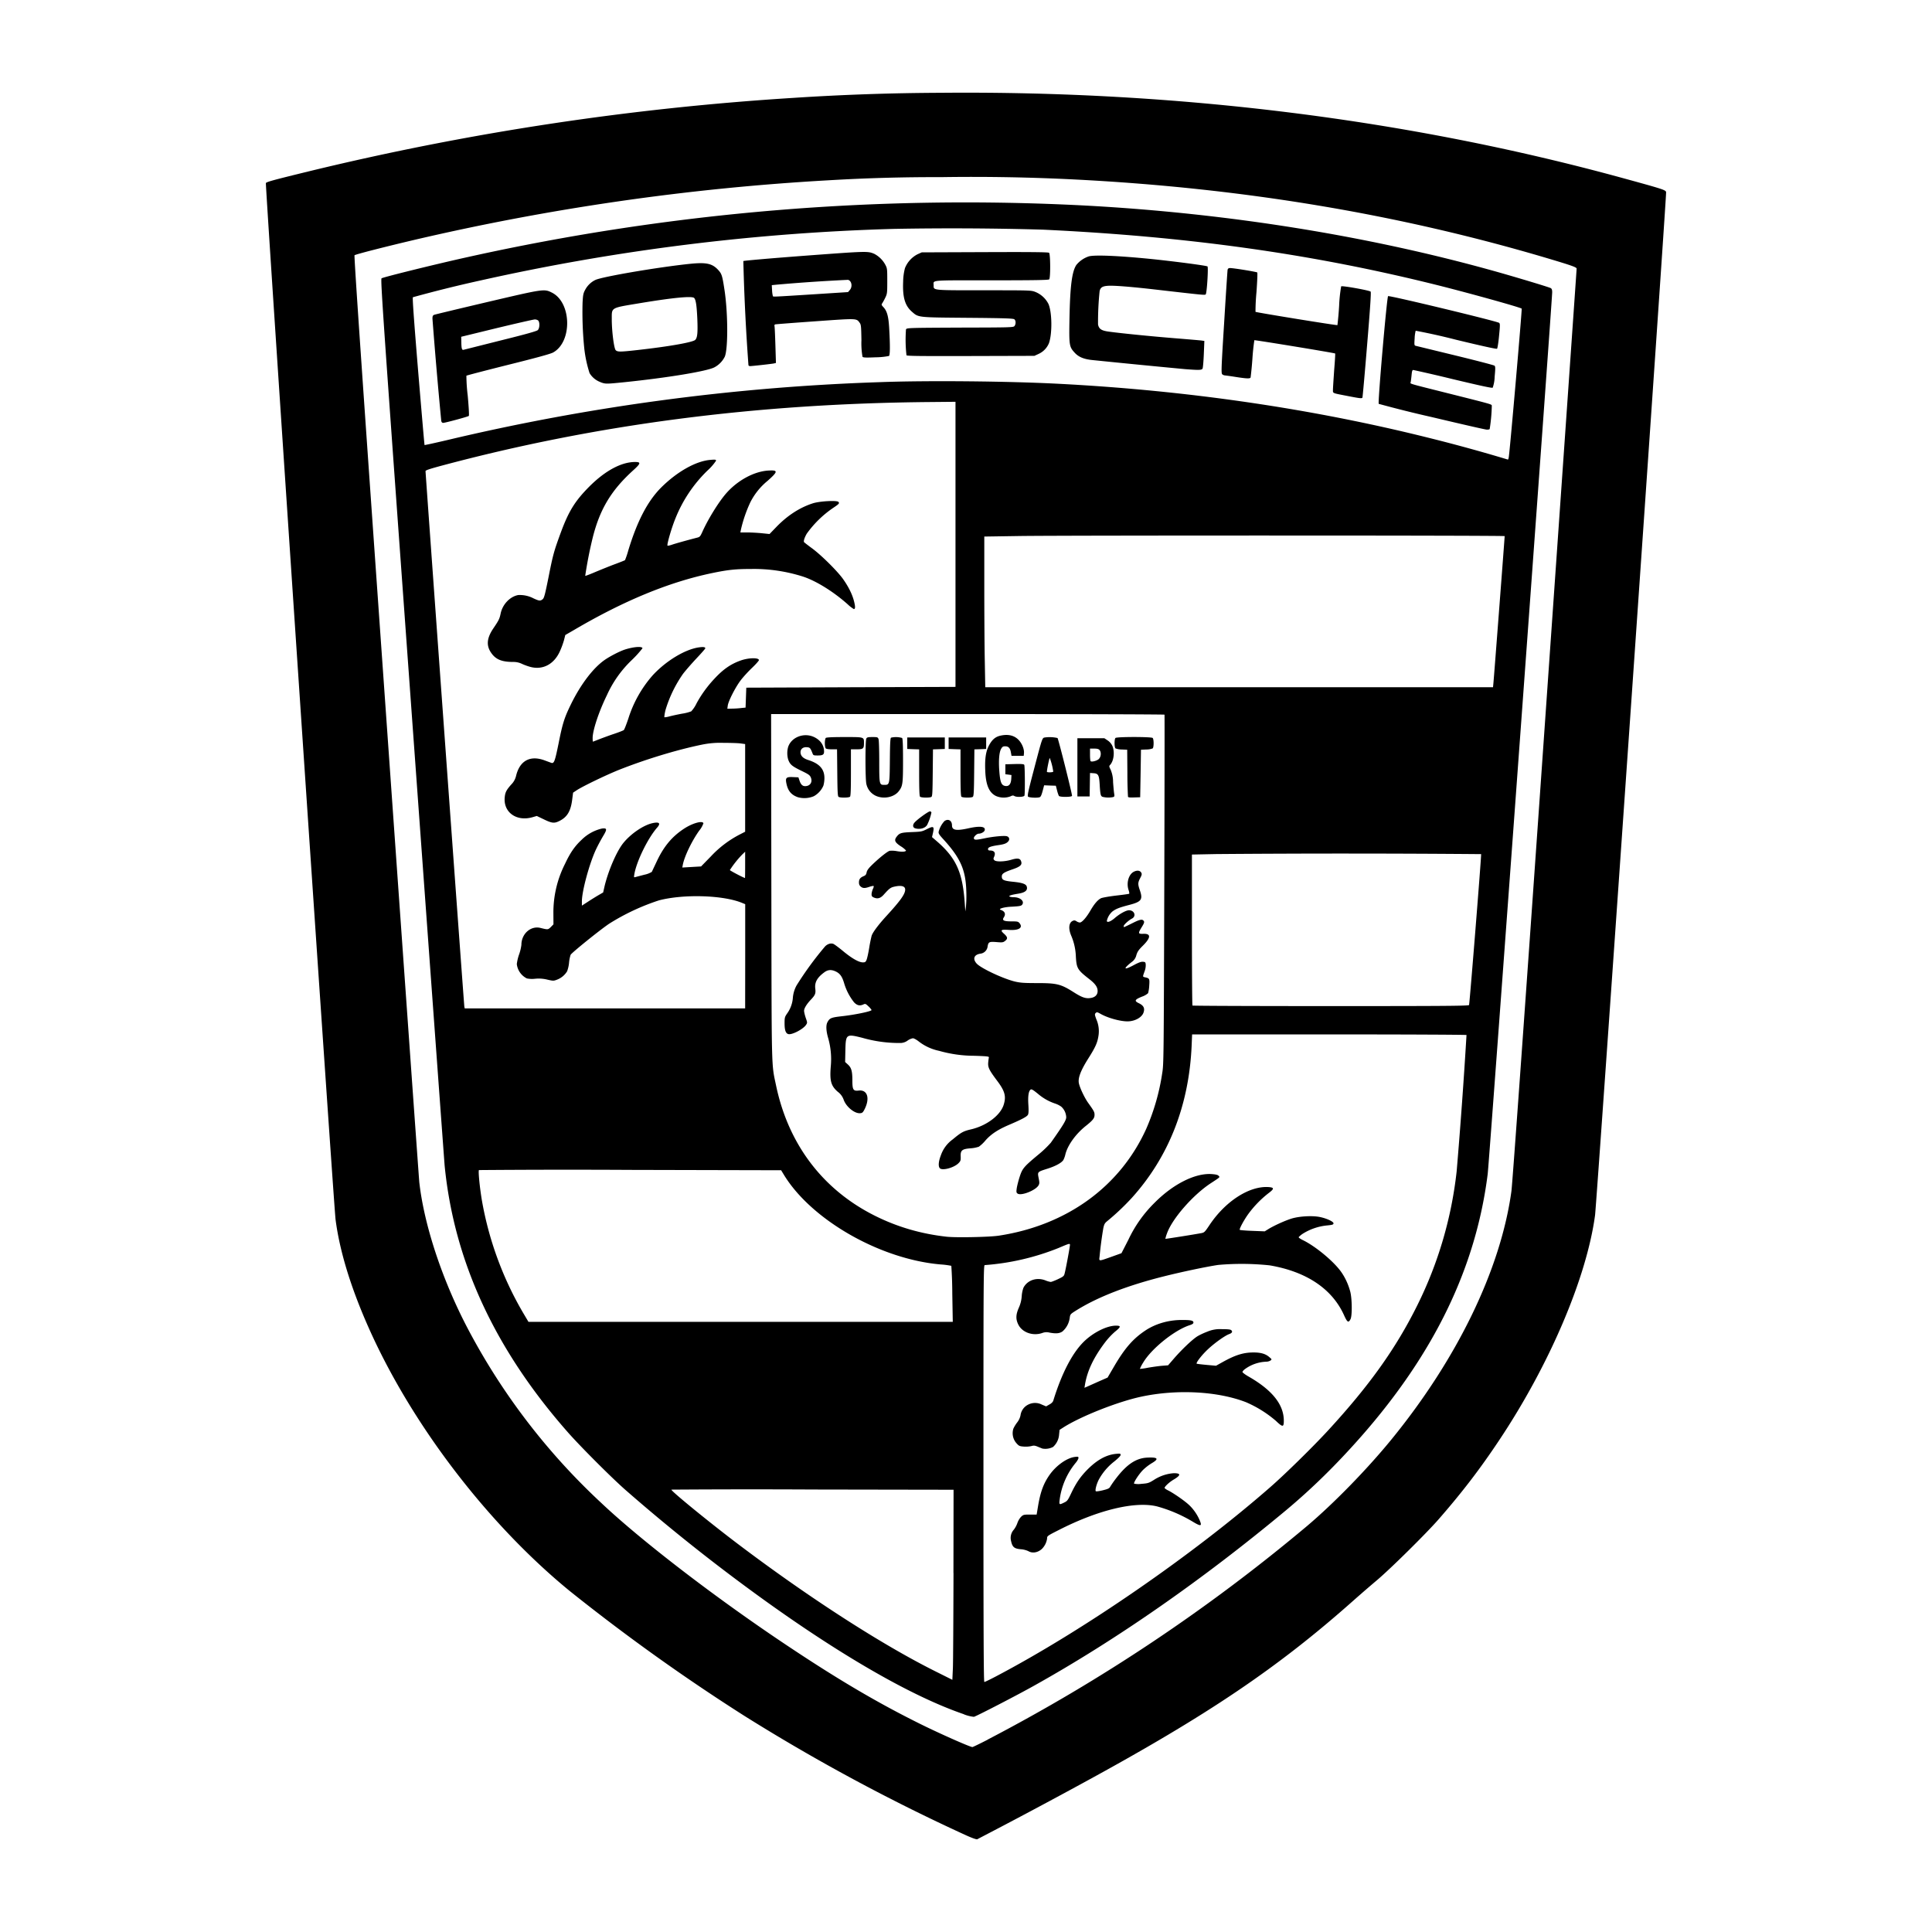 <svg xmlns="http://www.w3.org/2000/svg" width="32" height="32"><path d="M15.989 30.393a31.863 31.863 0 01-3.66-1.973 32.83 32.83 0 01-2.895-2.07c-1.363-1.116-2.623-2.768-3.332-4.368-.293-.66-.477-1.263-.544-1.783C5.526 19.95 4.39 3.054 4.404 3.032c.013-.02.108-.047.752-.204a46.13 46.13 0 017.972-1.206 39.684 39.684 0 012.456-.085c3.925-.036 7.747.441 11.285 1.41.682.187.723.2.727.237.008.066-1.151 16.753-1.177 16.945-.14 1.034-.754 2.477-1.592 3.732-.316.474-.608.855-.997 1.301-.202.232-.795.818-1.022 1.01-.112.094-.28.24-.375.324-1.266 1.127-2.431 1.913-4.507 3.042a99.67 99.67 0 01-1.74.926c-.013.005-.088-.021-.197-.071zm.37-1.58a29.245 29.245 0 005.287-3.535c.437-.369.986-.93 1.39-1.423 1.1-1.344 1.82-2.83 1.998-4.126.016-.116.232-3.129.553-7.724.29-4.143.527-7.543.527-7.555 0-.024-.08-.052-.489-.174-2.451-.728-5.036-1.16-7.8-1.302a33.76 33.76 0 00-2.24-.04 29.78 29.78 0 00-1.86.052 40.04 40.04 0 00-6.874.99c-.5.118-.964.237-.979.252-.01.011.132 2.078.523 7.618.295 4.182.543 7.664.55 7.737.08.71.38 1.619.804 2.425a10.81 10.81 0 002.2 2.876c.656.622 1.885 1.567 3.052 2.347.847.567 1.503.955 2.203 1.304.323.162.854.398.902.402.007 0 .122-.055.254-.123zm-.394-.42c-.93-.318-2.236-1.088-3.712-2.187a30.766 30.766 0 01-1.898-1.532c-.238-.21-.738-.712-.94-.94-1.216-1.377-1.893-2.84-2.05-4.424-.007-.076-.25-3.412-.54-7.413C6.343 5.24 6.3 4.622 6.32 4.61c.026-.02.94-.245 1.427-.352a37.98 37.98 0 0110.275-.851c2.327.129 4.62.497 6.692 1.073.339.094.939.274.971.292.017.01.024.027.024.069 0 .136-1.044 14.415-1.068 14.604-.194 1.542-.88 2.965-2.097 4.349-.414.47-.81.858-1.24 1.218-1.382 1.151-2.813 2.148-4.183 2.912-.284.159-.944.5-.99.512a.631.631 0 01-.165-.041zm.526-.624c1.447-.76 3.265-2.014 4.552-3.14.246-.215.704-.665.951-.933.686-.745 1.125-1.36 1.478-2.07a6.61 6.61 0 00.655-2.227 93.55 93.55 0 00.163-2.256c-.003-.005-1.027-.01-2.275-.01h-2.27l-.008.193c-.045.988-.38 1.837-.99 2.514a4.027 4.027 0 01-.407.385c-.042.034-.051.05-.066.12a6.393 6.393 0 00-.061.461c-.01.089-.026.089.206.007l.156-.056.114-.222a2.13 2.13 0 01.437-.616c.304-.306.665-.488.936-.473.072.005.106.012.121.028.025.026.033.018-.127.123-.296.193-.642.59-.727.832a.544.544 0 00-.027.09c.003.003.471-.071.598-.095.047-.009.057-.019.133-.133.26-.39.65-.644.966-.63.11.006.112.027.01.103a1.75 1.75 0 00-.335.346c-.073.102-.149.244-.14.26.004.005.098.013.21.017l.204.008.061-.038c.101-.062.294-.148.395-.177.121-.034.308-.046.432-.027.12.019.258.08.251.112-.003.019-.023.024-.105.032a.927.927 0 00-.392.13.378.378 0 00-.08.064c-.003.007.029.03.069.049.21.102.509.35.633.524.067.094.12.208.152.328.031.116.034.4.005.457-.034.066-.054.054-.107-.064-.197-.438-.624-.724-1.234-.827a4.447 4.447 0 00-.849-.007c-.185.027-.597.113-.899.189-.604.151-1.089.339-1.442.557-.111.069-.111.07-.12.13a.36.36 0 01-.12.226c-.05.034-.107.039-.215.019a.195.195 0 00-.118.006c-.155.055-.333-.007-.398-.138-.045-.09-.043-.164.008-.28a.553.553 0 00.048-.192.5.5 0 01.029-.14c.066-.126.221-.177.365-.12a.383.383 0 00.086.025c.011 0 .065-.02.12-.046.089-.042.1-.051.11-.092.016-.057.072-.355.084-.438.01-.073.027-.075-.19.016a4.075 4.075 0 01-1.216.281c-.021 0-.022.168-.022 3.453 0 2.62.003 3.452.015 3.452.008 0 .092-.04.187-.09zm.54-2.078a.368.368 0 00-.127-.031c-.105-.01-.136-.036-.157-.134a.204.204 0 01.047-.192.422.422 0 00.058-.11.294.294 0 01.06-.101c.037-.035.045-.037.148-.037h.11l.022-.132c.04-.242.092-.384.194-.528.111-.156.288-.28.42-.295.05-.006.057-.004.057.017 0 .013-.02.05-.046.081a1.2 1.2 0 00-.266.613c-.01.083-.006.085.075.045.051-.024.061-.038.114-.149.08-.169.148-.27.26-.386.166-.17.322-.257.488-.272.066-.006.073-.004.073.018 0 .016-.039.055-.107.11a.97.97 0 00-.256.302c-.037.074-.063.174-.048.189.006.006.055 0 .116-.015.088-.022.109-.032.123-.06a1.74 1.74 0 01.106-.15c.172-.222.322-.32.5-.331.183-.01.208.018.082.092a.839.839 0 00-.146.113c-.069.07-.158.208-.147.226a.35.35 0 00.123.003c.106-.008.122-.013.204-.064a.694.694 0 01.328-.112c.124-.001.123.033-.002.107-.074.044-.157.123-.147.14a.232.232 0 00.062.04c.086.044.25.157.328.226.08.07.15.17.191.268.041.098.02.103-.11.025a2.365 2.365 0 00-.592-.255c-.362-.092-.98.056-1.636.392-.19.096-.19.098-.19.14a.303.303 0 01-.085.17c-.068.063-.159.078-.227.037zm.235-1.698a3.884 3.884 0 01-.077-.031c-.048-.02-.067-.022-.108-.01a.453.453 0 01-.124.008c-.067-.005-.08-.01-.117-.051a.25.25 0 01-.055-.247.56.56 0 01.061-.1.288.288 0 00.057-.12.232.232 0 01.127-.177.248.248 0 01.225-.001l.072.03.054-.031c.037-.02.059-.043.066-.068.137-.443.308-.775.498-.966.156-.156.386-.272.539-.272.087 0 .084.02-.016.1a1.23 1.23 0 00-.165.177c-.189.25-.294.47-.332.698l-.009.054.038-.016.19-.085.155-.068.114-.195c.175-.297.31-.45.511-.584.167-.111.377-.173.594-.175.156-.001.203.008.203.042 0 .018-.017.03-.067.046-.249.082-.628.387-.763.614a.645.645 0 00-.057.108.971.971 0 00.132-.019c.07-.012.174-.027.231-.032l.104-.008.102-.118c.124-.142.289-.3.375-.357.035-.023.112-.06.172-.082a.535.535 0 01.242-.042c.094 0 .14.004.154.016.028.023.016.048-.031.065-.07.024-.249.152-.358.256-.1.094-.197.22-.182.235.004.003.077.012.164.02l.156.014.108-.06c.212-.118.344-.16.515-.16.12 0 .199.023.26.077.043.036.043.038.02.056a.14.14 0 01-.073.02.639.639 0 00-.35.122c-.023.017-.042.039-.042.048 0 .01.047.045.105.078.39.224.58.463.58.73 0 .109-.018.11-.131.002a1.927 1.927 0 00-.495-.309c-.47-.182-1.142-.218-1.734-.092-.385.082-.989.32-1.284.505l-.07.045-.008.076a.304.304 0 01-.1.207.276.276 0 01-.176.027zm-1.474 2.062l.002-1.38-2.333-.004a192.607 192.607 0 00-2.34.002c-.018.015.635.548 1.113.909 1.192.9 2.406 1.68 3.3 2.121l.24.12.009-.195c.004-.106.008-.814.01-1.573zm-.019-4.622a7.349 7.349 0 00-.016-.467 1.33 1.33 0 00-.179-.023c-1.003-.087-2.141-.739-2.595-1.486l-.045-.074-2.498-.006a186.135 186.135 0 00-2.507.003c-.014.012.011.278.049.504a5.59 5.59 0 00.675 1.848l.096.162h7.028zm.767-.966c1.128-.171 2.013-.813 2.447-1.774a3.64 3.64 0 00.262-.912c.026-.156.026-.211.035-3.047.005-1.588.006-2.892.004-2.897-.003-.005-1.47-.01-3.26-.01h-3.256l.004 2.86c.005 3.144-.001 2.914.08 3.301.206.973.779 1.724 1.644 2.153.368.183.758.296 1.18.343.158.017.704.006.86-.017zm.314-.698c-.02-.014-.022-.027-.014-.084.005-.037.026-.122.047-.188.046-.143.067-.169.308-.37a1.79 1.79 0 00.21-.2c.208-.295.255-.373.255-.423a.25.25 0 00-.083-.175.407.407 0 00-.093-.048.847.847 0 01-.291-.163c-.086-.07-.11-.083-.124-.07-.033.027-.045.107-.036.25.006.096.004.146-.007.166-.017.031-.098.075-.313.167-.187.08-.3.155-.392.26a.595.595 0 01-.108.102.536.536 0 01-.141.027c-.138.011-.165.034-.16.136.002.062-.002.075-.034.108-.075.078-.274.131-.313.084-.027-.033-.02-.114.02-.216a.542.542 0 01.195-.26c.139-.116.175-.136.298-.165.263-.06.493-.234.547-.411.043-.14.018-.227-.113-.4-.13-.174-.151-.218-.144-.298a.848.848 0 01.011-.084c.004-.016-.031-.02-.243-.027a2.134 2.134 0 01-.582-.082.821.821 0 01-.33-.15c-.042-.034-.086-.058-.104-.058a.22.22 0 00-.087.038.207.207 0 01-.108.04 2.203 2.203 0 01-.644-.086c-.267-.067-.273-.062-.279.214l-.004.187.046.042c.058.053.074.11.074.266 0 .153.015.176.106.165.141-.016.187.123.1.302-.03.06-.04.07-.076.073-.093.01-.237-.109-.276-.228a.277.277 0 00-.095-.126c-.113-.098-.136-.18-.117-.418a1.27 1.27 0 00-.042-.469c-.035-.119-.04-.213-.014-.264.037-.07.06-.08.23-.1.223-.024.502-.082.502-.104a.262.262 0 00-.05-.059c-.047-.045-.054-.048-.084-.034-.06.028-.104.019-.155-.033a.941.941 0 01-.167-.323c-.032-.106-.067-.155-.135-.188-.074-.036-.132-.032-.191.012-.12.088-.164.167-.15.274.009.077-.002.104-.072.178-.071.075-.114.145-.114.186 0 .02.013.074.028.118.027.076.027.081.006.113-.047.073-.233.17-.294.155-.044-.011-.063-.065-.063-.178 0-.095.003-.106.042-.163a.51.51 0 00.096-.27.518.518 0 01.06-.194 5.48 5.48 0 01.476-.651c.043-.04.093-.054.135-.038.016.007.09.061.162.121.145.12.26.185.326.185.037 0 .046-.006.061-.042.01-.024.03-.114.044-.2a2.41 2.41 0 01.04-.199c.018-.056.108-.177.238-.32.248-.27.325-.38.317-.454-.006-.048-.066-.063-.166-.042-.074.015-.092.028-.189.136-.053.059-.1.073-.16.048-.034-.014-.041-.024-.041-.056 0-.02.01-.058.02-.083.013-.024.019-.048.014-.052-.004-.005-.035.001-.068.012-.078.027-.11.026-.145-.003-.021-.017-.03-.037-.03-.069 0-.053.02-.08.077-.104.032-.013.043-.027.05-.062.006-.033.03-.067.092-.127.12-.116.253-.222.29-.231a.43.43 0 01.12.006c.087.015.15.01.15-.012a.389.389 0 00-.088-.07c-.1-.067-.112-.1-.063-.162.045-.057.073-.065.248-.072.157-.006.17-.009.251-.05.108-.054.122-.046.1.06l-.017.073.08.069c.32.277.427.515.462 1.022l.01.14.01-.076a2.1 2.1 0 00.006-.26c-.01-.353-.097-.549-.381-.86-.073-.08-.083-.098-.076-.128a.41.41 0 01.096-.173c.063-.044.124-.008.124.073 0 .08.072.092.274.047.193-.043.287-.03.267.035-.009.027-.058.054-.098.054-.034 0-.09.056-.08.081.01.026.037.025.183-.005.14-.029.314-.045.36-.034.043.011.055.054.025.087-.03.034-.069.048-.17.062-.12.018-.164.035-.164.063 0 .018.009.025.032.025.074 0 .099.039.067.108-.012.027-.011.036.006.053.028.029.17.025.281-.008.1-.03.144-.024.16.021.024.06-.007.092-.135.136-.149.051-.183.074-.183.12 0 .058.031.072.187.088.15.015.213.036.226.078.02.064-.027.102-.146.12-.107.017-.158.034-.139.046.01.007.043.012.073.012.098 0 .171.06.142.114-.016.03-.037.035-.184.043-.123.005-.225.036-.178.052.07.024.089.068.052.125-.033.05 0 .066.13.066.097 0 .109.003.131.03.062.077-.014.123-.18.111-.13-.009-.145.003-.078.063.062.056.066.082.018.12-.032.025-.044.027-.14.019-.122-.01-.136-.003-.149.072a.136.136 0 01-.121.12c-.103.016-.13.085-.062.162.069.078.438.252.637.3.086.02.15.025.355.025.342 0 .403.015.626.157.13.082.19.102.27.09.075-.01.117-.053.117-.115 0-.065-.038-.12-.137-.197-.196-.153-.211-.178-.223-.368a.966.966 0 00-.078-.354c-.049-.116-.039-.214.025-.243.025-.012.038-.01.063.006a.123.123 0 00.055.021c.035 0 .108-.082.175-.197.065-.112.12-.176.175-.205.02-.01.131-.03.247-.044.115-.013.214-.027.22-.03.005-.004.002-.03-.008-.059-.042-.119 0-.266.089-.308.054-.026.101-.019.121.019.011.021.008.038-.019.088-.039.076-.04.1-.007.197.055.158.03.194-.173.247-.165.043-.222.065-.281.11a.29.29 0 00-.091.153c-.001.037.064.014.133-.047.082-.07.185-.127.234-.127.09 0 .124.097.05.137-.058.03-.138.104-.138.125 0 .01.003.017.006.017.004 0 .064-.029.135-.064.13-.066.17-.073.193-.035.01.016.003.038-.034.097-.065.106-.063.116.025.113.13-.005.126.064-.008.197-.071.07-.09.1-.107.155a.19.19 0 01-.08.117c-.143.113-.13.138.028.054.089-.048.13-.063.162-.06.038.003.042.008.045.05a.29.29 0 01-.016.1c-.037.102-.038.098.008.108.07.015.074.023.066.137a.59.59 0 01-.019.125.291.291 0 01-.1.057c-.122.049-.133.071-.054.109.078.037.102.081.08.15-.024.084-.144.151-.268.151-.12 0-.325-.056-.443-.123-.057-.032-.065-.033-.083-.015-.018.018-.017.027.01.102a.49.49 0 01.035.283c-.018.11-.05.183-.172.375-.118.188-.165.308-.153.393.01.07.092.247.157.337.094.131.104.15.104.196 0 .056-.027.09-.146.185-.168.134-.3.32-.337.47a.404.404 0 01-.033.093c-.03.047-.126.1-.26.143-.173.055-.17.052-.15.156.015.075.015.09-.001.12-.047.084-.29.18-.348.137zM15.16 13.72c-.043-.012-.048-.058-.01-.099.051-.056.227-.182.252-.182.014 0 .025.01.025.02a.84.84 0 01-.072.207c-.034.052-.117.076-.195.054zm-1.94-.514c-.11-.037-.167-.102-.193-.222-.022-.101-.007-.118.106-.113l.091.004.017.05c.022.068.05.096.094.096.083 0 .127-.066.095-.143-.017-.04-.037-.054-.166-.116-.15-.074-.18-.1-.21-.184a.386.386 0 010-.206c.056-.167.27-.245.438-.16.102.052.157.135.157.238 0 .049-.023.063-.104.063-.069 0-.075-.002-.087-.035-.036-.09-.042-.098-.095-.102-.07-.005-.114.039-.102.104.01.05.05.084.128.109.184.059.266.15.266.298a.48.48 0 01-.017.126.365.365 0 01-.159.175.404.404 0 01-.258.018zm.67-.007c-.015-.01-.019-.072-.022-.4l-.004-.388h-.086c-.05 0-.092-.006-.1-.015-.009-.008-.016-.047-.016-.086 0-.04.007-.078.015-.087.011-.01.098-.015.311-.015.333 0 .322-.003.322.102 0 .09-.013.101-.121.101h-.095v.385c0 .282-.004.389-.015.4-.018.018-.16.02-.188.003zm.614-.019a.28.28 0 01-.155-.199c-.018-.083-.019-.715 0-.748.01-.02.026-.025.1-.025.084 0 .09.002.102.033.007.018.012.182.012.372 0 .38.002.387.082.387.09 0 .09 0 .094-.408.002-.267.007-.367.019-.374a.368.368 0 01.184.005c.01.012.015.112.015.373 0 .386-.005.423-.07.508-.078.102-.252.137-.383.076zm.735.016c-.011-.011-.015-.118-.015-.4v-.384l-.099-.003-.098-.004v-.19h.622v.19l-.098.004-.098.003-.004.388c-.003.327-.006.388-.022.399-.028.017-.17.015-.188-.003zm.685 0c-.01-.011-.015-.118-.015-.4v-.384l-.098-.003-.099-.004v-.19h.622v.19l-.098.004-.097.003-.004.388c-.003.327-.007.388-.023.399-.027.017-.17.015-.188-.003zm.572-.012c-.114-.056-.168-.183-.177-.417-.009-.204.01-.325.064-.425.055-.1.111-.144.206-.161.116-.022.21.002.278.07.06.06.1.158.093.226l-.004.042h-.202l-.01-.055c-.012-.073-.04-.103-.095-.103-.034 0-.047.007-.066.04-.034.055-.046.202-.03.386.013.164.033.215.087.229.068.017.106-.025.11-.122l.003-.057-.05-.007-.051-.006v-.165l.15-.004c.113-.003.155 0 .163.013.011.019.014.48.003.51-.01.024-.132.029-.168.006-.018-.011-.032-.01-.063.006a.32.32 0 01-.241-.006zm.531.01c-.012-.015.007-.103.088-.41.156-.593.145-.56.197-.57a.59.59 0 01.204.01c.014.014.247.941.24.958-.008.022-.204.023-.218 0a.54.54 0 01-.03-.091l-.02-.077-.097-.003-.097-.004-.014.054c-.027.105-.04.135-.059.143-.04.015-.179.008-.194-.01zm.418-.414a1 1 0 00-.058-.226c-.01.01-.053.225-.046.231.012.012.104.008.104-.005zm.816.418c-.031-.013-.037-.038-.047-.206-.009-.153-.023-.18-.1-.185l-.06-.004-.003.195-.003.194h-.203v-.965h.446l.054.036a.223.223 0 01.078.089c.043.095.027.248-.035.316-.02.021-.019.027.008.081a.525.525 0 01.04.206c.006.082.014.169.019.194.006.04.004.047-.022.054a.402.402 0 01-.172-.005zm-.058-.63c.035-.038.039-.112.008-.146-.015-.017-.04-.023-.089-.023h-.068v.099c0 .055.004.104.01.109.018.018.111-.007.14-.039zm.48.628a7.057 7.057 0 01-.01-.398l-.003-.38-.088-.004a.294.294 0 01-.105-.018c-.021-.017-.022-.152-.001-.173.021-.021.595-.021.616 0 .021.021.02.156 0 .173a.297.297 0 01-.106.018l-.088.004-.006.393-.007.394-.098.003c-.072.003-.1 0-.105-.012zm-6.34 2.643v-.863l-.049-.02c-.31-.13-.968-.151-1.38-.043a3.7 3.7 0 00-.825.387c-.161.109-.62.48-.638.515a.606.606 0 00-.026.133.548.548 0 01-.032.14.335.335 0 01-.166.138c-.057.022-.064.022-.16 0a.602.602 0 00-.203-.015.434.434 0 01-.137-.005.303.303 0 01-.167-.238.76.76 0 01.037-.157.764.764 0 00.039-.161c0-.184.156-.322.318-.28.121.03.123.03.17-.016l.043-.044-.001-.177a1.78 1.78 0 01.194-.828c.084-.18.16-.29.273-.395a.705.705 0 01.338-.187c.086-.01.088.011.015.131a3.058 3.058 0 00-.114.214c-.11.234-.234.692-.234.861V15l.093-.06a5.13 5.13 0 01.176-.11l.083-.048.022-.097c.062-.263.202-.586.312-.722.124-.153.329-.293.479-.328.117-.027.146 0 .08.074-.155.178-.343.564-.377.775-.008.05-.007.05.022.042l.145-.038a.372.372 0 00.123-.047l.083-.176c.118-.25.255-.413.458-.544.137-.088.297-.132.314-.086a.38.38 0 01-.07.123c-.123.173-.245.426-.272.568l-.008.043.156-.009.155-.009.165-.169a1.75 1.75 0 01.483-.364l.082-.042v-1.452l-.073-.01c-.04-.006-.17-.01-.289-.01a1.49 1.49 0 00-.355.03c-.42.086-.945.247-1.38.42-.215.087-.59.268-.69.333l-.063.042-.016.125c-.025.186-.084.282-.213.345-.085.042-.122.037-.268-.034l-.104-.05-.066.019c-.268.08-.491-.079-.465-.33.008-.082.028-.12.108-.21a.3.3 0 00.079-.14c.06-.256.235-.35.478-.258l.106.039c.046.015.06-.024.119-.312.068-.344.097-.435.211-.667.158-.321.362-.59.551-.723.09-.063.252-.147.343-.176.147-.046.286-.055.286-.019a1.8 1.8 0 01-.176.194 1.865 1.865 0 00-.414.585c-.133.272-.235.58-.235.707 0 .033.002.06.004.06s.04-.014.082-.031a7.89 7.89 0 01.245-.09c.093-.03.175-.063.184-.07.01-.007.043-.093.076-.19a1.98 1.98 0 01.403-.717c.216-.235.526-.425.756-.462.08-.012.116-.008.116.014 0 .007-.066.082-.146.167-.08.085-.18.2-.223.256a2.094 2.094 0 00-.285.582.645.645 0 00-.025.135c.003.005.041 0 .085-.012.044-.012.137-.032.207-.045a.745.745 0 00.154-.039.52.52 0 00.086-.128c.076-.142.177-.283.297-.411.148-.16.275-.247.442-.305.13-.045.296-.047.296-.004 0 .01-.051.068-.114.128s-.15.155-.191.21c-.087.116-.201.34-.211.415l-.007.052.08-.002c.045 0 .113-.005.152-.01l.07-.007.006-.165.006-.165 1.733-.007 1.732-.006V6.655l-.425.004c-2.884.025-5.528.37-8.083 1.053-.201.054-.27.077-.27.091 0 .04.637 8.843.643 8.87l.006.029h4.645zm-3.555-4.792a.952.952 0 01-.14-.05.319.319 0 00-.146-.033c-.194 0-.294-.042-.37-.156-.081-.12-.068-.243.042-.404.088-.13.1-.155.118-.241.031-.152.153-.281.29-.307a.49.49 0 01.255.055c.093.043.112.045.15.015.025-.019.039-.07.1-.374.073-.37.09-.428.204-.738.13-.35.234-.517.467-.752.265-.266.534-.41.761-.41.1 0 .095.024-.031.138-.364.33-.553.644-.671 1.116a6.855 6.855 0 00-.124.632c.003.003.085-.028.182-.07.097-.04.242-.099.322-.128.08-.03.15-.058.155-.062a1.31 1.31 0 00.054-.16c.148-.488.322-.82.545-1.043.265-.264.579-.44.817-.458.08-.007.092-.005.092.014a.887.887 0 01-.143.164 2.28 2.28 0 00-.531.795c-.061.148-.143.428-.13.447.002.005.037-.002.077-.016.064-.022.26-.076.407-.114.051-.012.057-.019.092-.095.091-.205.262-.483.386-.629.187-.22.466-.374.706-.389.167-.01.165.014-.01.17a1.1 1.1 0 00-.286.355 2.26 2.26 0 00-.156.453l-.009.047h.114c.063 0 .172.006.242.013l.127.013.115-.119c.183-.189.388-.321.604-.39.114-.036.398-.051.422-.023.02.024.012.033-.091.102a1.741 1.741 0 00-.434.425c-.036.062-.056.123-.044.14.004.005.065.053.135.104.154.114.422.38.513.51.09.128.15.25.179.363.023.091.023.131-.003.131a.593.593 0 01-.103-.08c-.236-.21-.522-.387-.739-.458a2.68 2.68 0 00-.856-.126c-.258 0-.387.013-.654.069-.709.148-1.458.457-2.28.94l-.147.085-.022.087a1.39 1.39 0 01-.07.188c-.097.21-.28.306-.483.254zm15.544 5.6c.01-.026.207-2.489.2-2.5a272.89 272.89 0 00-4.388-.001l-.402.008V15.4c0 .686.004 1.25.009 1.255.005.005 1.036.009 2.292.009 1.901 0 2.284-.003 2.29-.018zm-11.99-2.321v-.219l-.046.044a1.66 1.66 0 00-.207.26c0 .008.198.114.25.132.002 0 .003-.097.003-.217zm12.394-3.016c.007-.063.186-2.405.186-2.43 0-.013-7.215-.013-8.027-.002l-.592.009v.8c0 .44.003 1.002.008 1.249l.008.447h8.41l.007-.073zm.254-3.738c.02-.122.222-2.453.214-2.46-.026-.023-.887-.262-1.412-.393-2.057-.513-4.106-.801-6.512-.915a52.244 52.244 0 00-2.469-.013 35.91 35.91 0 00-6.842.852 21.66 21.66 0 00-1.13.28c-.01.007.018.387.087 1.227.056.668.103 1.218.106 1.221.002.003.166-.033.363-.079a36.122 36.122 0 017.168-.962c.781-.03 2.137-.017 2.977.027 2.136.111 4.193.412 6.125.895a27.227 27.227 0 011.31.36c.005 0 .012-.017.015-.04zm-1.272-.663a19.79 19.79 0 01-.882-.22c-.017-.018.134-1.763.155-1.784.016-.016 1.813.417 1.84.443.016.014.015.045-.002.216-.01.11-.026.205-.033.212-.008.008-.236-.042-.676-.148a10.51 10.51 0 00-.672-.15.591.591 0 00-.017.125c-.007.105-.006.117.014.124l.658.16c.349.085.642.161.651.17.015.014.015.045.002.184a.588.588 0 01-.032.18c-.012.01-.194-.03-.656-.14a26.184 26.184 0 00-.66-.153c-.016 0-.022.02-.028.086a2.118 2.118 0 01-.014.113c-.007.034-.079.012.673.201.66.166.662.167.67.188a2.85 2.85 0 01-.035.39c-.004.007-.026.011-.048.01-.023 0-.431-.094-.908-.207zm-16.409.066a86.36 86.36 0 01-.146-1.695c0-.044.005-.056.029-.066.015-.006.407-.1.87-.209.947-.222.95-.223 1.08-.158.327.164.339.817.018.992-.042.023-.274.087-.745.204-.375.094-.686.175-.69.18a2.95 2.95 0 00.022.33c.018.2.025.329.018.336-.014.013-.39.115-.425.115-.015 0-.027-.011-.03-.029zm.984-1.336c.431-.107.597-.154.615-.172.03-.03.035-.123.008-.156-.01-.011-.035-.02-.057-.02s-.305.065-.63.143l-.59.144.002.09c.002.11.01.134.04.125l.612-.154zm14.033.921c-.268-.052-.248-.043-.248-.105 0-.03.01-.176.02-.324.012-.149.02-.273.016-.276-.01-.01-1.33-.226-1.338-.22a3.79 3.79 0 00-.032.304 5.94 5.94 0 01-.03.313c-.008.022-.066.02-.256-.01a4.811 4.811 0 00-.177-.025.083.083 0 01-.035-.016c-.02-.015-.02-.064.03-.86.028-.464.054-.857.057-.873.005-.02.016-.028.041-.028.062 0 .438.062.45.073.006.007 0 .146-.013.328a3.45 3.45 0 00-.016.324c.01.01 1.35.228 1.357.22a5.22 5.22 0 00.028-.317 2.47 2.47 0 01.034-.325c.015-.015.467.066.488.087.01.01-.008.278-.058.879-.039.476-.074.87-.078.877-.01.016-.039.013-.24-.026zM9.948 6.33a.355.355 0 01-.183-.15 2.067 2.067 0 01-.09-.434 5.951 5.951 0 01-.026-.729c.007-.136.012-.16.045-.22a.377.377 0 01.167-.16c.116-.055 1.044-.213 1.566-.267.275-.028.372-.006.473.106.054.06.064.092.098.314.06.383.063.982.007 1.117a.401.401 0 01-.174.178c-.127.065-.783.173-1.495.246-.297.03-.307.03-.388 0zm.608-.532c.522-.058.923-.129.96-.169.035-.037.043-.116.034-.345-.01-.222-.024-.32-.053-.349-.036-.035-.351-.005-.914.089-.47.078-.45.066-.45.257-.001.197.036.49.065.519.03.03.073.03.358-.002zm9.071.316a192.55 192.55 0 01-1.53-.15c-.143-.014-.23-.05-.295-.12-.093-.101-.096-.12-.088-.57.01-.534.041-.777.114-.886a.45.45 0 01.204-.141c.094-.028.48-.012 1.018.041.386.039.935.111.95.125.016.017-.01.444-.03.463-.014.014-.04.011-.831-.08-.4-.046-.693-.07-.792-.062-.088.006-.122.029-.134.09a4.929 4.929 0 00-.026.55c.014.074.056.102.173.118.2.028.69.077 1.096.11.223.018.425.035.45.039l.042.006-.009.218c-.005.12-.014.227-.021.24-.014.026-.06.027-.29.009zm-7.23-.063a35.126 35.126 0 01-.085-1.727c.007-.007.459-.046 1.013-.088 1.036-.077 1.046-.078 1.155-.032a.44.44 0 01.182.178c.033.062.034.071.034.273 0 .203-.002.212-.035.28a.94.94 0 01-.05.091c-.014.019-.01.028.019.059.062.065.087.154.098.357.016.283.015.44-.004.454a1.18 1.18 0 01-.22.022c-.162.007-.206.005-.218-.008a1.284 1.284 0 01-.018-.273c-.004-.236-.006-.259-.03-.292-.055-.074-.035-.073-.739-.023-.354.025-.651.048-.66.051-.01.003-.014.016-.011.028.004.012.01.155.015.317l.009.294-.03.007c-.03.008-.367.045-.399.045a.033.033 0 01-.026-.013zm1.104-1.178l.545-.035.03-.035c.048-.056.03-.153-.03-.168a28.74 28.74 0 00-1.183.08l-.08.008.005.085a.48.48 0 00.013.096c.008.013-.025.015.7-.031zm1.513 1.01a2.294 2.294 0 01-.008-.427c.014-.025.022-.026.897-.03.857-.002.883-.003.901-.027.024-.033.023-.09-.003-.11-.017-.015-.161-.02-.771-.025-.843-.007-.815-.004-.928-.103-.114-.101-.154-.239-.143-.498a.932.932 0 01.03-.222.44.44 0 01.211-.231l.067-.03 1.046-.004c.77-.003 1.05 0 1.063.011.023.02.025.417.002.44-.012.012-.242.016-.957.016-1.043 0-.957-.008-.957.083 0 .085-.032.082.834.082.753 0 .78 0 .847.026a.42.42 0 01.221.201c.06.139.064.49.008.649a.336.336 0 01-.176.18l-.065.03-1.057.003c-.85.002-1.058 0-1.062-.013z"/></svg>